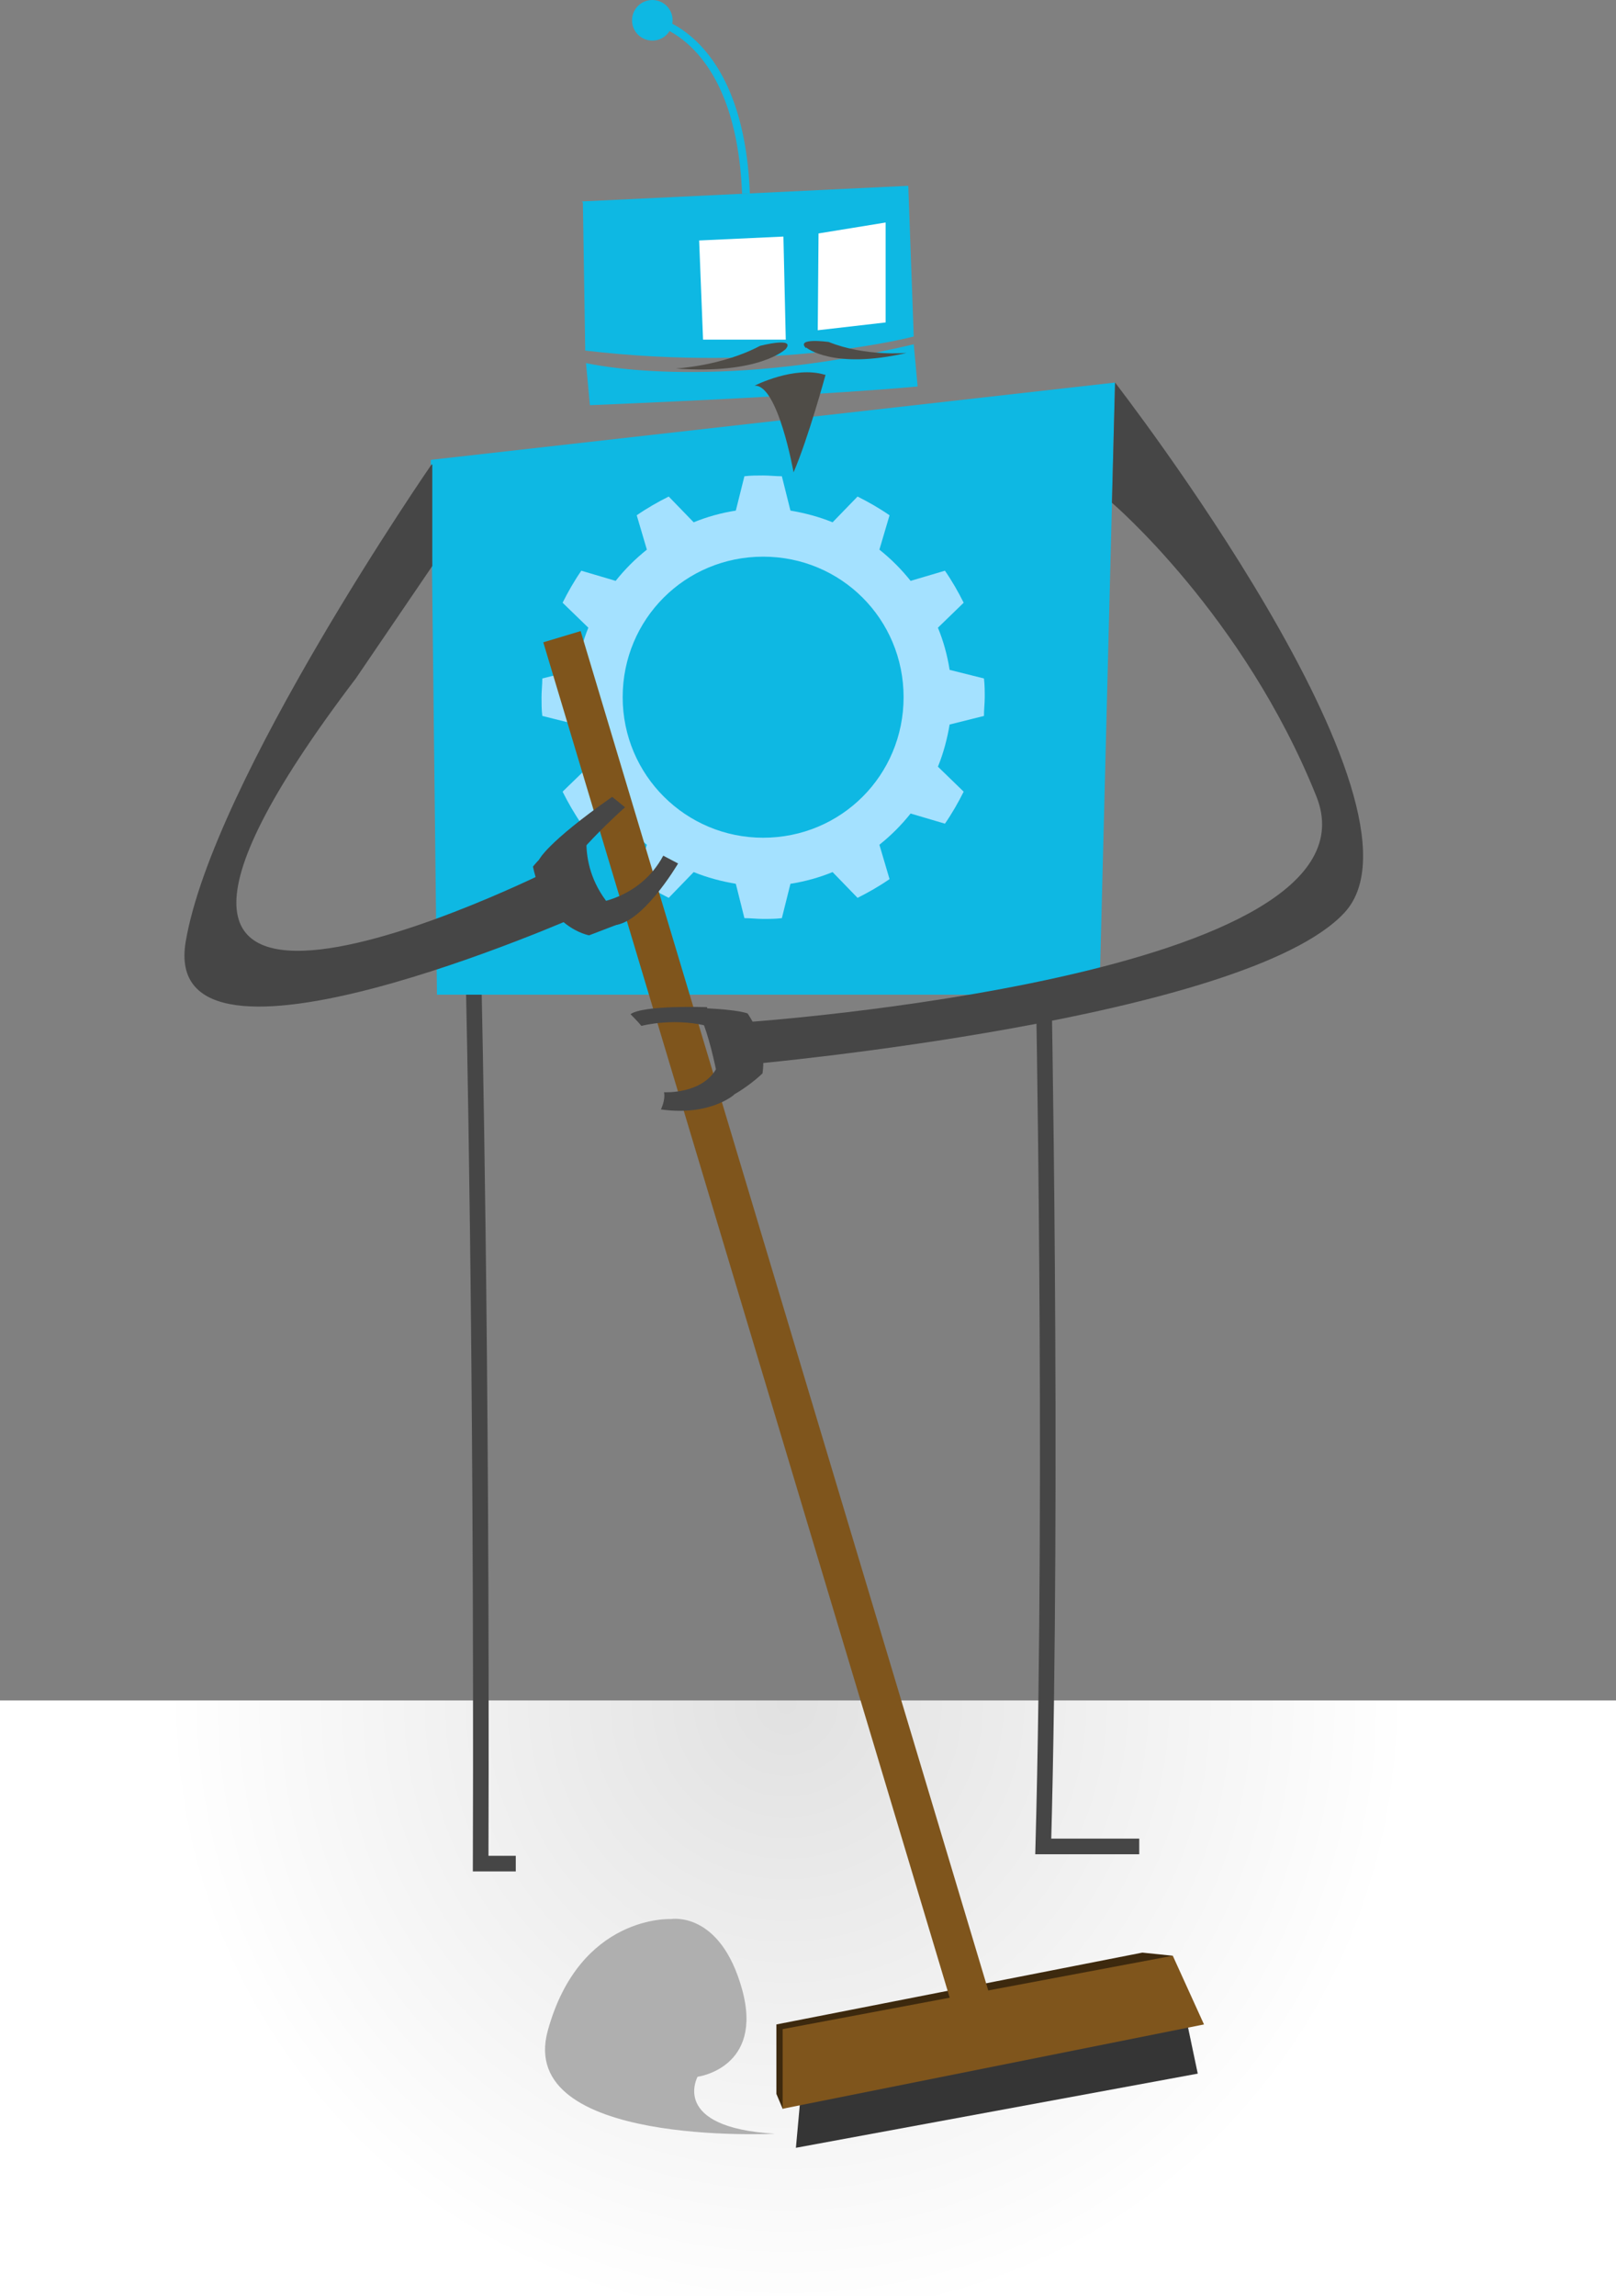 <?xml version="1.0" encoding="UTF-8"?><svg id="a" xmlns="http://www.w3.org/2000/svg" xmlns:xlink="http://www.w3.org/1999/xlink" viewBox="0 0 207.1 294.1"><rect x="0" y="0" width="207.1" height="294.1" fill="#808080" stroke="none"/><defs><radialGradient id="c" cx="100.8" cy="70.3" fx="100.8" fy="70.3" r="99.4" gradientTransform="translate(0 288.5) scale(1 -1)" gradientUnits="userSpaceOnUse"><stop offset="0" stop-color="#e1e1e1"/><stop offset=".8" stop-color="#fff"/></radialGradient></defs><g id="b"><rect y="217.8" width="207.1" height="76.3" style="fill:url(#c); stroke-width:0px;"/></g><g id="d"><path d="m133.7,123.4s1.3,65.4,0,113.1h12.3" style="fill:none; stroke:#464646; stroke-miterlimit:10; stroke-width:2px;"/><path d="m60.7,125.9s1.1,46.2.9,112.8h4.5" style="fill:none; stroke:#464646; stroke-miterlimit:10; stroke-width:2px;"/><path d="m74.6,25.8l41.8-2,.7,19.3s-17.7,4.7-42.1,1.8l-.3-19h-.1Z" style="fill:#0eb8e3; stroke-width:0px;"/><path d="m117.1,44.1l.5,5.4s-10.8,1.1-42,2.4l-.5-5.4s15.7,3.8,42-2.4Z" style="fill:#0eb8e3; stroke-width:0px;"/><polygon points="89.6 30.8 100.4 30.3 100.7 43.5 90.1 43.5 89.6 30.8" style="fill:#fff; stroke-width:0px;"/><polygon points="104.9 29.9 113.5 28.5 113.5 41.3 104.8 42.3 104.9 29.9" style="fill:#fff; stroke-width:0px;"/><circle cx="83.6" cy="2.6" r="2.6" style="fill:#0eb8e3; stroke-width:0px;"/><path d="m83.6,2.6s11.2,1.8,12,22.2" style="fill:none; stroke:#0eb8e3; stroke-miterlimit:10;"/><polygon points="55.2 58.9 142.9 49 140.9 127.4 56 127.4 55.2 58.9" style="fill:#0eb8e3; stroke-width:0px;"/><path d="m126.1,91.7c0-.8.1-1.6.1-2.4s0-1.6-.1-2.4l-4.4-1.1c-.3-1.9-.8-3.7-1.5-5.4l3.3-3.2c-.7-1.4-1.5-2.8-2.4-4.1l-4.4,1.3c-1.2-1.5-2.5-2.8-4-4l1.3-4.4c-1.3-.9-2.7-1.7-4.1-2.4l-3.2,3.3c-1.7-.7-3.6-1.2-5.4-1.5l-1.1-4.4c-.8,0-1.6-.1-2.4-.1s-1.6,0-2.4.1l-1.1,4.4c-1.9.3-3.7.8-5.4,1.5l-3.2-3.3c-1.4.7-2.8,1.5-4.1,2.4l1.3,4.4c-1.5,1.2-2.8,2.5-4,4l-4.4-1.3c-.9,1.3-1.7,2.7-2.4,4.1l3.3,3.2c-.7,1.7-1.2,3.6-1.5,5.4l-4.4,1.1c0,.8-.1,1.6-.1,2.4s0,1.6.1,2.4l4.4,1.1c.3,1.9.8,3.7,1.5,5.4l-3.3,3.2c.7,1.4,1.5,2.8,2.4,4.1l4.4-1.3c1.2,1.5,2.5,2.8,4,4l-1.3,4.4c1.3.9,2.7,1.7,4.1,2.4l3.2-3.3c1.7.7,3.6,1.2,5.4,1.5l1.1,4.4c.8,0,1.6.1,2.4.1s1.6,0,2.4-.1l1.1-4.4c1.9-.3,3.7-.8,5.4-1.5l3.2,3.3c1.4-.7,2.8-1.5,4.1-2.4l-1.3-4.4c1.5-1.2,2.8-2.5,4-4l4.4,1.3c.9-1.3,1.7-2.7,2.4-4.1l-3.3-3.2c.7-1.7,1.2-3.6,1.5-5.4l4.4-1.1Zm-28.3,15.6c-9.9,0-18-8-18-18s8-18,18-18,18,8,18,18-8,18-18,18Z" style="fill:#a4e1ff; stroke-width:0px;"/><path d="m55.3,59.5s-28,40.5-31.5,61.1,50.8-3.5,50.8-3.5l-3.8-5.8S0,146.9,45.6,86.9l9.8-14.4v-11.8c0,0,0-1.2,0-1.2Z" style="fill:#464646; stroke-width:0px;"/><path d="m142.9,49s42.1,54.2,29.4,67.9-76,19.4-76,19.4l-.4-5.4s82.1-5.7,72.8-28.9-26.2-37.6-26.2-37.6c0,0,.4-15.5.4-15.5Z" style="fill:#464646; stroke-width:0px;"/><polygon points="150.3 250.5 146.4 250.1 99.5 259.3 99.5 268.2 100.3 270.1 147.3 254.1 150.3 250.5" style="fill:#3d290e; stroke-width:0px;"/><polygon points="153.5 265.6 102 275.1 102.8 266.3 151.5 256.1 153.5 265.6" style="fill:#353535; stroke-width:0px;"/><rect x="96.6" y="77.6" width="5" height="188.5" transform="translate(-45.2 35.7) rotate(-16.7)" style="fill:#7f551c; stroke-width:0px;"/><polygon points="150.3 250.5 100.3 259.9 100.3 270.1 154.3 259.3 150.3 250.5" style="fill:#7f551c; stroke-width:0px;"/><path d="m75.4,105.6s-1.9,6.9,4.8,12.4l-4.7,1.8s-5.5-.9-7.2-8.8c0,0,2.8-3.6,7.1-5.4Z" style="fill:#464646; stroke-width:0px;"/><path d="m78.5,102.1l1.6,1.3s-7.7,6.8-9.1,10.7l-1.9-4s.9-2.1,9.3-8h.1Z" style="fill:#464646; stroke-width:0px;"/><path d="m85,109.6l1.9,1s-4.8,8.2-8.6,7.9l-2.2-2.8s5.9-.5,8.9-6.1Z" style="fill:#464646; stroke-width:0px;"/><path d="m97.7,137.5s-2.1,2.1-5.2,3.5c0,0-1.3-8.7-3.3-11.9,0,0,4.8.1,6.6.7,0,0,2.6,3.5,1.9,7.8Z" style="fill:#464646; stroke-width:0px;"/><path d="m94.1,140.2s-3.1,2.8-9.4,1.9c0,0,.6-1.2.4-2.2,0,0,5,.3,6.8-3.2l2.1,3.5h0Z" style="fill:#464646; stroke-width:0px;"/><path d="m90.6,129s-8.1-.3-9.8.9c0,0,1,1,1.4,1.5,0,0,4.5-1.2,9.1.2l-.7-2.6h0Z" style="fill:#464646; stroke-width:0px;"/></g><path d="m99.3,273.3s-33.2,1.7-29.1-13.2,15.8-14.3,15.8-14.3c0,0,6.3-1.1,9.1,9s-5.7,11.2-5.7,11.2c0,0-3.6,6.5,9.9,7.3Z" style="fill:#afafaf; stroke-width:0px;"/><path d="m105.8,48s-2.2,8.1-4.1,12.5c0,0-2-11.3-5-11.1,0,0,5.1-2.6,9-1.4Z" style="fill:#4f4c47; stroke-width:0px;"/><path d="m100.7,44.7s-3.3,3.3-14.1,2.5c0,0,5.9-.3,10.8-2.9,0,0,4.6-1.2,3.3.4Z" style="fill:#4f4c47; stroke-width:0px;"/><path d="m103.3,44.5s3.4,2.9,12.9.7c0,0-5.3.5-10-1.4,0,0-4.3-.6-2.9.8Z" style="fill:#4f4c47; stroke-width:0px;"/></svg>